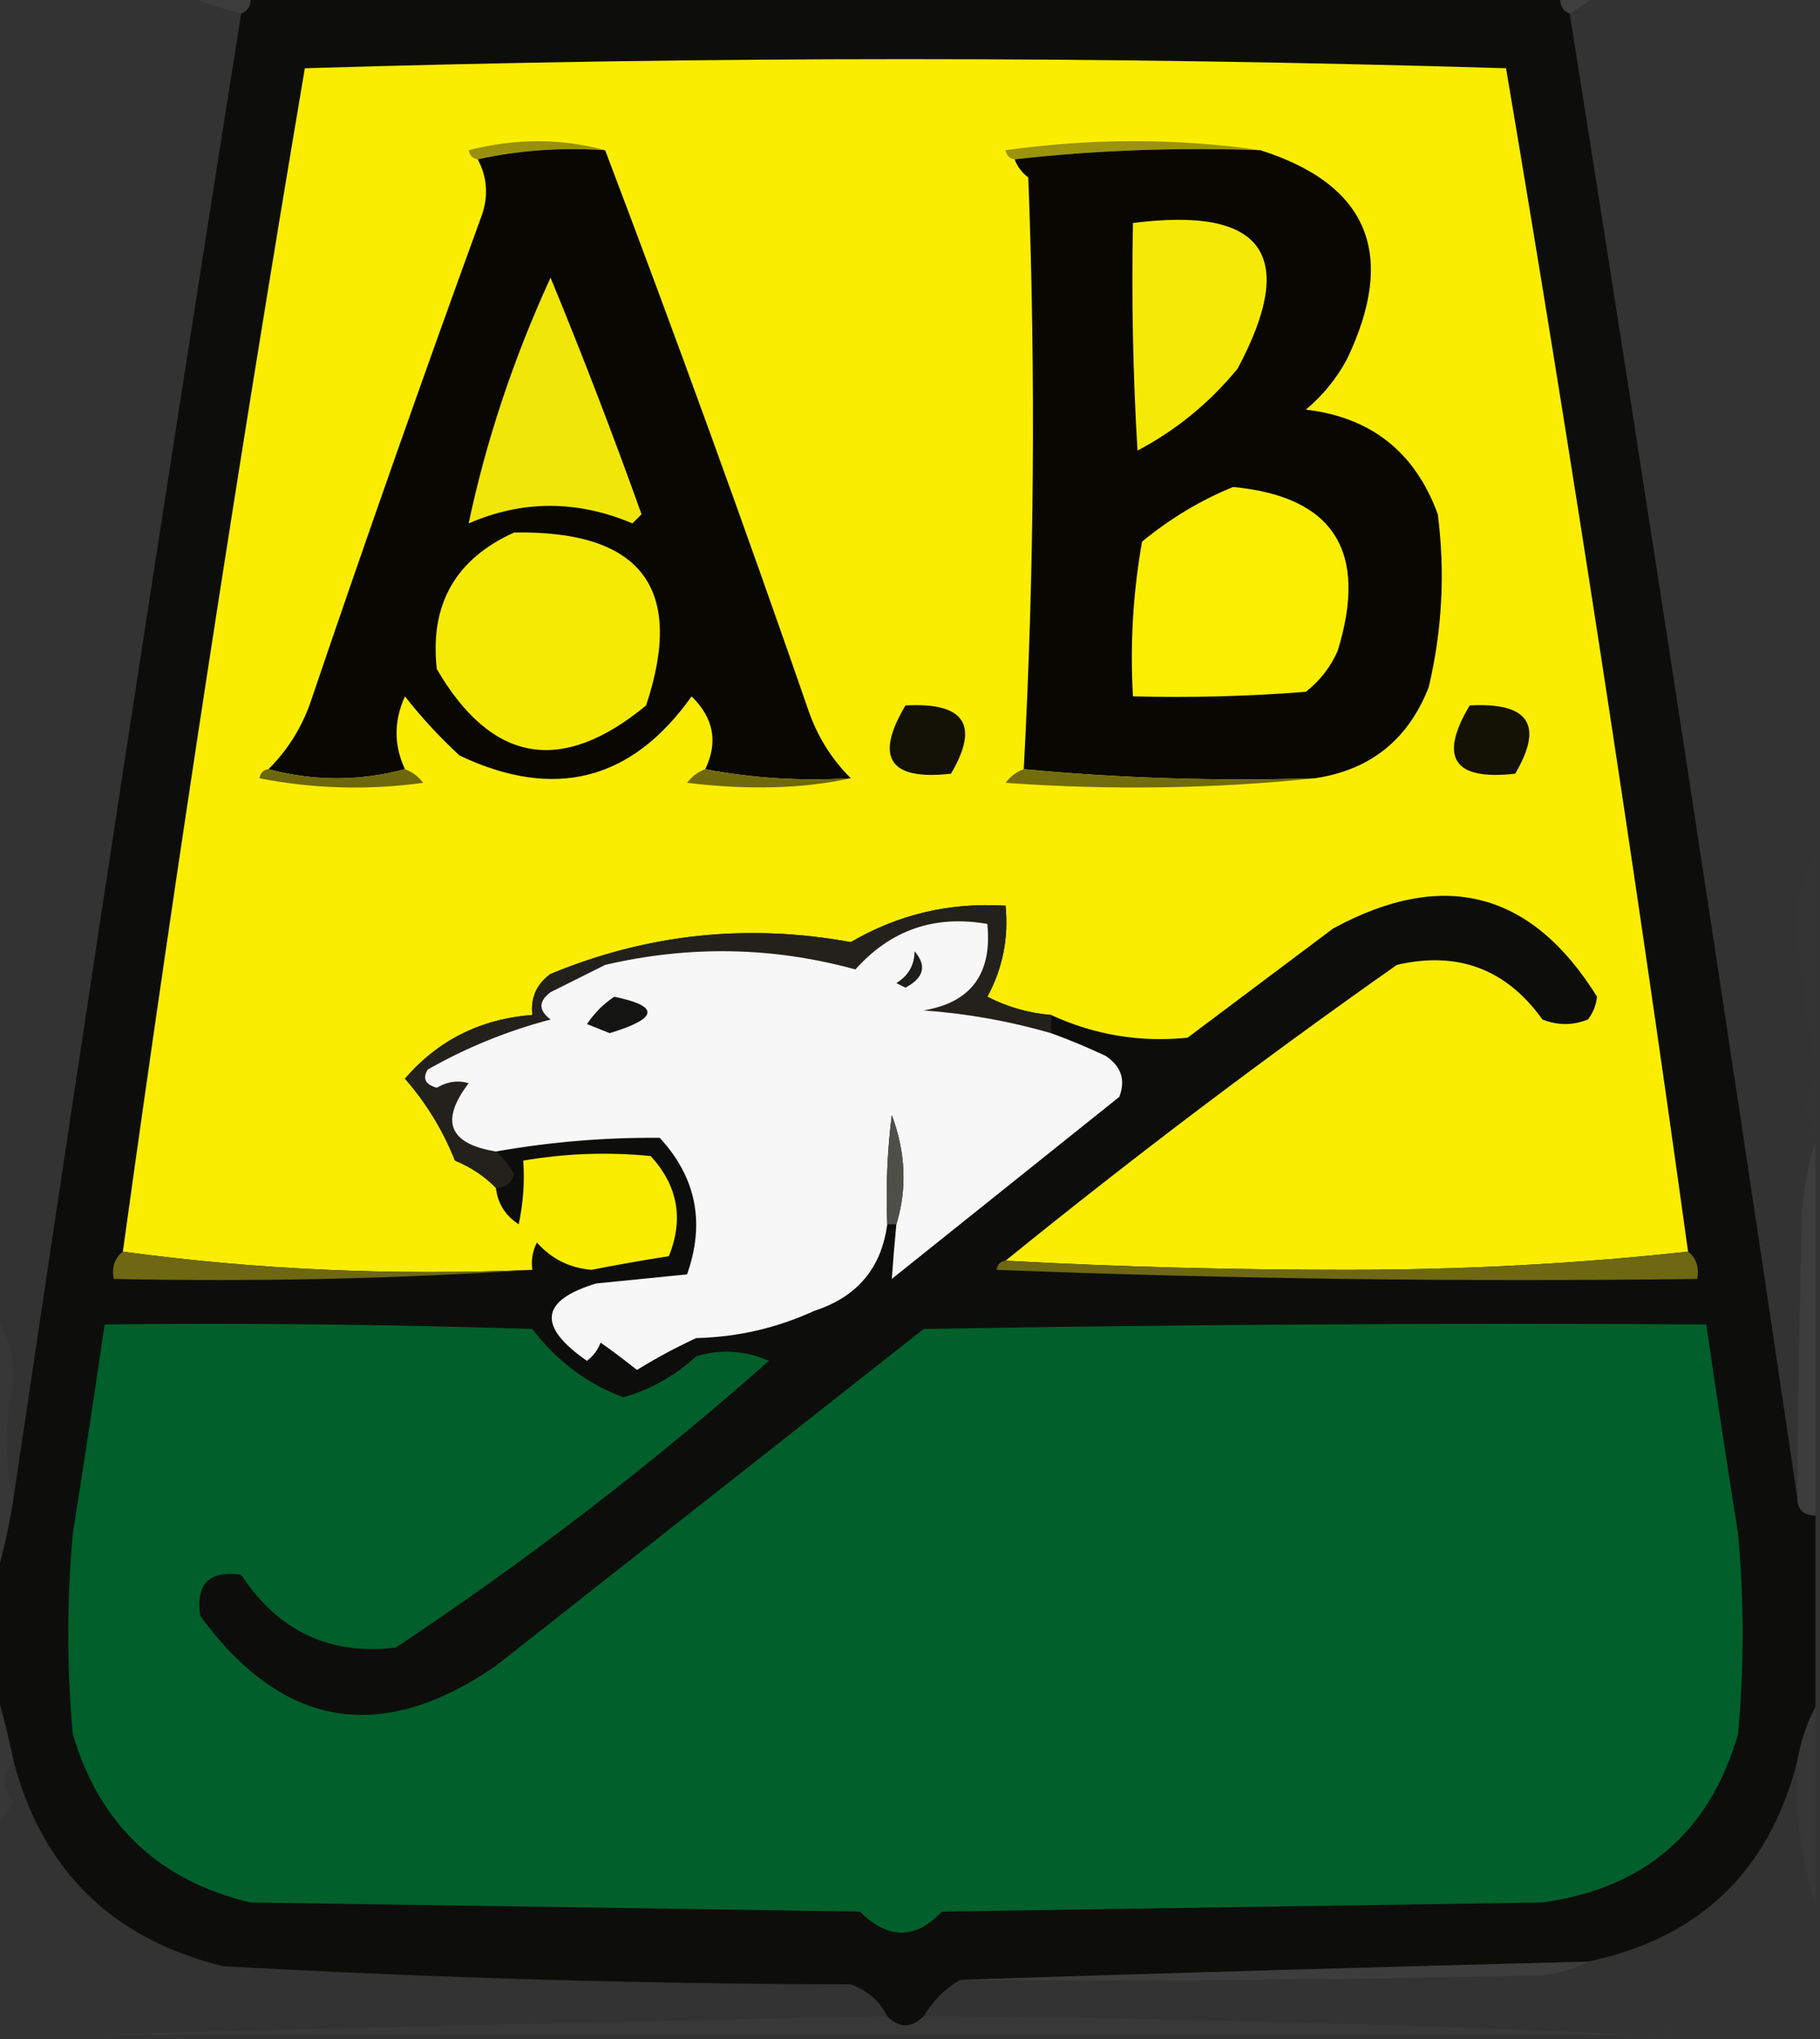 <?xml version="1.0" encoding="UTF-8"?>
<!DOCTYPE svg PUBLIC "-//W3C//DTD SVG 1.1//EN" "http://www.w3.org/Graphics/SVG/1.1/DTD/svg11.dtd">
<svg xmlns="http://www.w3.org/2000/svg" version="1.1" width="200px" height="224px" style="shape-rendering:geometricPrecision; text-rendering:geometricPrecision; image-rendering:optimizeQuality; fill-rule:evenodd; clip-rule:evenodd" xmlns:xlink="http://www.w3.org/1999/xlink">
<rect width="100%" height="100%" fill="#333333" stroke="none"/>
<g><path style="opacity:0.047" fill="#f9f9f9" d="M 20.5,-0.5 C 22.833,-0.5 25.167,-0.5 27.5,-0.5C 27.672,0.492 27.338,1.158 26.5,1.5C 24.374,0.952 22.374,0.285 20.5,-0.5 Z"/></g>
<g><path style="opacity:0.061" fill="#f5f5f5" d="M 171.5,-0.5 C 172.833,-0.5 174.167,-0.5 175.5,-0.5C 174.5,0.167 173.5,0.833 172.5,1.5C 171.662,1.158 171.328,0.492 171.5,-0.5 Z"/></g>
<g><path style="opacity:0.998" fill="#0d0e0c" d="M 27.5,-0.5 C 75.5,-0.5 123.5,-0.5 171.5,-0.5C 171.328,0.492 171.662,1.158 172.5,1.5C 181.113,55.791 189.446,110.125 197.5,164.5C 197.5,165.833 198.167,166.5 199.5,166.5C 199.5,173.5 199.5,180.5 199.5,187.5C 198.542,189.302 197.875,191.302 197.5,193.5C 194.397,205.603 186.73,212.937 174.5,215.5C 151.344,216.092 128.344,216.759 105.5,217.5C 103.861,218.473 102.527,219.806 101.5,221.5C 100.167,222.833 98.833,222.833 97.5,221.5C 96.657,219.827 95.324,218.66 93.5,218C 70.458,217.948 47.458,217.281 24.5,216C 12.343,213.009 4.676,205.509 1.5,193.5C 0.922,190.72 0.255,188.053 -0.5,185.5C -0.5,181.5 -0.5,177.5 -0.5,173.5C 0.344,170.655 1.01,167.655 1.5,164.5C 9.554,110.125 17.887,55.791 26.5,1.5C 27.338,1.158 27.672,0.492 27.5,-0.5 Z"/></g>
<g><path style="opacity:1" fill="#faed02" d="M 185.5,137.5 C 173.352,138.832 160.852,139.499 148,139.5C 135.329,139.5 122.829,139.167 110.5,138.5C 124.445,127.19 138.778,116.356 153.5,106C 160.189,104.451 165.522,106.451 169.5,112C 171.167,112.667 172.833,112.667 174.5,112C 175.059,111.275 175.392,110.442 175.5,109.5C 168.295,97.909 158.628,95.409 146.5,102C 141.167,106 135.833,110 130.5,114C 125.27,114.534 120.27,113.701 115.5,111.5C 113.04,111.301 110.707,110.635 108.5,109.5C 110.184,106.388 110.85,103.054 110.5,99.5C 104.379,99.114 98.712,100.448 93.5,103.5C 82.134,101.427 71.134,102.593 60.5,107C 58.963,108.11 58.297,109.61 58.5,111.5C 52.813,111.942 48.146,114.275 44.5,118.5C 46.835,121.166 48.669,124.166 50,127.5C 51.751,128.222 53.251,129.222 54.5,130.5C 54.685,132.196 55.519,133.529 57,134.5C 57.497,132.19 57.663,129.857 57.5,127.5C 62.149,126.705 66.816,126.539 71.5,127C 74.488,130.252 75.155,133.918 73.5,138C 70.657,138.446 67.824,138.946 65,139.5C 62.594,139.297 60.594,138.297 59,136.5C 58.517,137.448 58.35,138.448 58.5,139.5C 43.129,140.15 28.129,139.484 13.5,137.5C 19.522,94.061 26.188,50.727 33.5,7.5C 77.5,6.167 121.5,6.167 165.5,7.5C 172.812,50.727 179.478,94.061 185.5,137.5 Z"/></g>
<g><path style="opacity:1" fill="#99910c" d="M 66.5,16.5 C 61.637,16.18 56.97,16.514 52.5,17.5C 51.957,17.44 51.624,17.107 51.5,16.5C 56.652,15.186 61.652,15.186 66.5,16.5 Z"/></g>
<g><path style="opacity:1" fill="#9c940c" d="M 138.5,16.5 C 129.318,16.173 120.318,16.507 111.5,17.5C 110.957,17.44 110.624,17.107 110.5,16.5C 119.992,15.178 129.325,15.178 138.5,16.5 Z"/></g>
<g><path style="opacity:1" fill="#080702" d="M 66.5,16.5 C 74.265,36.954 81.765,57.62 89,78.5C 90.012,81.202 91.512,83.535 93.5,85.5C 87.974,85.821 82.641,85.488 77.5,84.5C 78.929,81.537 78.429,78.87 76,76.5C 69.418,85.777 60.918,87.944 50.5,83C 48.316,80.984 46.316,78.817 44.5,76.5C 43.271,79.199 43.271,81.865 44.5,84.5C 39.5,85.833 34.5,85.833 29.5,84.5C 31.488,82.535 32.988,80.202 34,77.5C 40.136,59.425 46.469,41.425 53,23.5C 53.678,21.402 53.511,19.402 52.5,17.5C 56.97,16.514 61.637,16.18 66.5,16.5 Z"/></g>
<g><path style="opacity:1" fill="#090702" d="M 138.5,16.5 C 150.376,20.276 153.543,27.943 148,39.5C 146.859,41.609 145.359,43.442 143.5,45C 150.683,45.848 155.516,49.681 158,56.5C 158.818,62.902 158.484,69.235 157,75.5C 154.746,81.257 150.579,84.591 144.5,85.5C 133.654,85.828 122.987,85.494 112.5,84.5C 113.655,62.906 113.821,41.239 113,19.5C 112.283,18.956 111.783,18.289 111.5,17.5C 120.318,16.507 129.318,16.173 138.5,16.5 Z"/></g>
<g><path style="opacity:1" fill="#f5ea06" d="M 124.5,24.5 C 138.853,22.66 142.687,27.994 136,40.5C 132.914,44.257 129.248,47.257 125,49.5C 124.5,41.173 124.334,32.84 124.5,24.5 Z"/></g>
<g><path style="opacity:1" fill="#f0e607" d="M 60.5,30.5 C 64.001,38.989 67.335,47.656 70.5,56.5C 70.167,56.833 69.833,57.167 69.5,57.5C 63.41,54.93 57.41,54.93 51.5,57.5C 53.429,48.379 56.429,39.379 60.5,30.5 Z"/></g>
<g><path style="opacity:1" fill="#faee02" d="M 135.5,53.5 C 146.543,54.545 150.377,60.545 147,71.5C 146.215,73.286 145.049,74.786 143.5,76C 137.175,76.499 130.842,76.666 124.5,76.5C 124.171,70.794 124.505,65.128 125.5,59.5C 128.598,56.957 131.931,54.957 135.5,53.5 Z"/></g>
<g><path style="opacity:1" fill="#f5ea04" d="M 56.5,58.5 C 70.461,58.263 75.294,64.597 71,77.5C 61.699,85.172 54.032,83.839 48,73.5C 47.21,66.41 50.044,61.41 56.5,58.5 Z"/></g>
<g><path style="opacity:1" fill="#131105" d="M 99.5,77.5 C 106.004,77.138 107.671,79.638 104.5,85C 97.745,85.756 96.078,83.256 99.5,77.5 Z"/></g>
<g><path style="opacity:1" fill="#141105" d="M 161.5,77.5 C 168.004,77.138 169.671,79.638 166.5,85C 159.745,85.756 158.078,83.256 161.5,77.5 Z"/></g>
<g><path style="opacity:1" fill="#6e670c" d="M 29.5,84.5 C 34.5,85.833 39.5,85.833 44.5,84.5C 45.289,84.783 45.956,85.283 46.5,86C 40.472,86.83 34.472,86.664 28.5,85.5C 28.624,84.893 28.957,84.56 29.5,84.5 Z"/></g>
<g><path style="opacity:1" fill="#70690c" d="M 77.5,84.5 C 82.641,85.488 87.974,85.821 93.5,85.5C 88.254,86.648 82.254,86.814 75.5,86C 76.044,85.283 76.711,84.783 77.5,84.5 Z"/></g>
<g><path style="opacity:1" fill="#736c0c" d="M 112.5,84.5 C 122.987,85.494 133.654,85.828 144.5,85.5C 133.341,86.659 122.008,86.826 110.5,86C 111.044,85.283 111.711,84.783 112.5,84.5 Z"/></g>
<g><path style="opacity:0.006" fill="#fefffe" d="M 199.5,93.5 C 199.5,101.167 199.5,108.833 199.5,116.5C 198.444,111.864 197.777,107.031 197.5,102C 197.36,98.85 198.027,96.017 199.5,93.5 Z"/></g>
<g><path style="opacity:1" fill="#23211c" d="M 115.5,111.5 C 115.5,112.167 115.5,112.833 115.5,113.5C 110.942,112.179 106.275,111.346 101.5,111C 106.714,110.133 109.048,106.967 108.5,101.5C 102.709,100.489 97.876,102.156 94,106.5C 84.938,104.007 75.771,103.841 66.5,106C 64.5,107 62.5,108 60.5,109C 59.167,110 59.167,111 60.5,112C 55.742,113.251 51.242,115.085 47,117.5C 46.409,118.483 46.742,119.15 48,119.5C 49.162,118.813 50.328,118.647 51.5,119C 48.332,123.161 49.332,125.661 54.5,126.5C 55.278,127.156 55.944,127.989 56.5,129C 56.164,130.03 55.497,130.53 54.5,130.5C 53.251,129.222 51.751,128.222 50,127.5C 48.669,124.166 46.835,121.166 44.5,118.5C 48.146,114.275 52.813,111.942 58.5,111.5C 58.297,109.61 58.963,108.11 60.5,107C 71.134,102.593 82.134,101.427 93.5,103.5C 98.712,100.448 104.379,99.114 110.5,99.5C 110.85,103.054 110.184,106.388 108.5,109.5C 110.707,110.635 113.04,111.301 115.5,111.5 Z"/></g>
<g><path style="opacity:1" fill="#f7f7f7" d="M 115.5,113.5 C 117.512,114.228 119.512,115.062 121.5,116C 123.211,117.133 123.711,118.633 123,120.5C 114.667,127.167 106.333,133.833 98,140.5C 98.135,138.575 98.302,136.575 98.5,134.5C 99.694,130.611 99.528,126.611 98,122.5C 97.501,126.486 97.335,130.486 97.5,134.5C 96.857,139.314 94.191,142.48 89.5,144C 85.389,145.891 81.056,146.891 76.5,147C 74.238,148.047 72.071,149.213 70,150.5C 68.51,149.318 67.177,148.318 66,147.5C 65.692,148.308 65.192,148.975 64.5,149.5C 59.027,145.704 59.36,142.87 65.5,141C 68.833,140.667 72.167,140.333 75.5,140C 77.506,134.348 76.506,129.348 72.5,125C 66.475,124.947 60.475,125.447 54.5,126.5C 49.332,125.661 48.332,123.161 51.5,119C 50.328,118.647 49.162,118.813 48,119.5C 46.742,119.15 46.409,118.483 47,117.5C 51.242,115.085 55.742,113.251 60.5,112C 59.167,111 59.167,110 60.5,109C 62.5,108 64.5,107 66.5,106C 75.771,103.841 84.938,104.007 94,106.5C 97.876,102.156 102.709,100.489 108.5,101.5C 109.048,106.967 106.714,110.133 101.5,111C 106.275,111.346 110.942,112.179 115.5,113.5 Z"/></g>
<g><path style="opacity:1" fill="#1d1d1a" d="M 100.5,104.5 C 101.867,106.093 101.534,107.426 99.5,108.5C 99.167,108.333 98.833,108.167 98.5,108C 99.823,107.184 100.489,106.017 100.5,104.5 Z"/></g>
<g><path style="opacity:1" fill="#141412" d="M 67.5,109.5 C 72.532,110.535 72.365,111.869 67,113.5C 66.167,113.167 65.333,112.833 64.5,112.5C 65.34,111.265 66.34,110.265 67.5,109.5 Z"/></g>
<g><path style="opacity:0.004" fill="#fefffe" d="M 199.5,118.5 C 199.5,120.5 199.5,122.5 199.5,124.5C 198.167,122.5 198.167,120.5 199.5,118.5 Z"/></g>
<g><path style="opacity:0.05" fill="#fefefe" d="M 199.5,125.5 C 199.5,139.167 199.5,152.833 199.5,166.5C 198.167,166.5 197.5,165.833 197.5,164.5C 197.584,154.351 197.751,144.017 198,133.5C 198.183,130.635 198.683,127.969 199.5,125.5 Z"/></g>
<g><path style="opacity:1" fill="#4f4f49" d="M 98.5,134.5 C 98.167,134.5 97.833,134.5 97.5,134.5C 97.335,130.486 97.501,126.486 98,122.5C 99.528,126.611 99.694,130.611 98.5,134.5 Z"/></g>
<g><path style="opacity:1" fill="#6e6813" d="M 13.5,137.5 C 28.129,139.484 43.129,140.15 58.5,139.5C 43.342,140.496 28.009,140.83 12.5,140.5C 12.263,139.209 12.596,138.209 13.5,137.5 Z"/></g>
<g><path style="opacity:1" fill="#6e6813" d="M 185.5,137.5 C 186.404,138.209 186.737,139.209 186.5,140.5C 160.825,140.833 135.158,140.5 109.5,139.5C 109.624,138.893 109.957,138.56 110.5,138.5C 122.829,139.167 135.329,139.5 148,139.5C 160.852,139.499 173.352,138.832 185.5,137.5 Z"/></g>
<g><path style="opacity:0.021" fill="#fefefe" d="M -0.5,144.5 C 0.926,146.679 1.592,149.179 1.5,152C 0.499,156.337 0.499,160.504 1.5,164.5C 1.01,167.655 0.344,170.655 -0.5,173.5C -0.5,163.833 -0.5,154.167 -0.5,144.5 Z"/></g>
<g><path style="opacity:1" fill="#005f2a" d="M 11.5,145.5 C 27.17,145.333 42.837,145.5 58.5,146C 61.152,149.496 64.486,151.996 68.5,153.5C 71.527,152.639 74.194,151.139 76.5,149C 79.227,148.182 81.894,148.348 84.5,149.5C 71.57,160.926 57.903,171.426 43.5,181C 36.258,181.881 30.592,179.215 26.5,173C 23,172.5 21.5,174 22,177.5C 31.031,189.875 41.864,191.708 54.5,183C 70.167,170.667 85.833,158.333 101.5,146C 130.165,145.5 158.831,145.333 187.5,145.5C 188.619,153.163 189.785,160.83 191,168.5C 191.667,175.833 191.667,183.167 191,190.5C 187.866,201.297 180.7,207.464 169.5,209C 147.5,209.333 125.5,209.667 103.5,210C 100.607,213.089 97.607,213.089 94.5,210C 72.167,209.667 49.833,209.333 27.5,209C 17.433,206.6 10.933,200.434 8,190.5C 7.333,183.167 7.333,175.833 8,168.5C 9.215,160.83 10.381,153.163 11.5,145.5 Z"/></g>
<g><path style="opacity:0.022" fill="#f7f7f7" d="M -0.5,185.5 C 0.255,188.053 0.922,190.72 1.5,193.5C 0.199,194.884 0.199,196.384 1.5,198C 0.934,198.995 0.267,199.828 -0.5,200.5C -0.5,195.5 -0.5,190.5 -0.5,185.5 Z"/></g>
<g><path style="opacity:0.023" fill="#f5f5f5" d="M 199.5,187.5 C 199.5,194.833 199.5,202.167 199.5,209.5C 197.897,204.187 197.23,198.854 197.5,193.5C 197.875,191.302 198.542,189.302 199.5,187.5 Z"/></g>
<g><path style="opacity:0.404" fill="#4e4e4e" d="M 174.5,215.5 C 173.048,216.302 171.382,216.802 169.5,217C 148.169,217.5 126.836,217.667 105.5,217.5C 128.344,216.759 151.344,216.092 174.5,215.5 Z"/></g>
<g><path style="opacity:0.024" fill="#fefefe" d="M 97.5,221.5 C 98.833,222.833 100.167,222.833 101.5,221.5C 127.366,221.675 153.366,222.342 179.5,223.5C 123.167,223.5 66.833,223.5 10.5,223.5C 39.653,222.736 68.653,222.07 97.5,221.5 Z"/></g>
<g><path style="opacity:0.004" fill="#fefffe" d="M 181.5,223.5 C 182.167,222.167 182.833,222.167 183.5,223.5C 182.833,223.5 182.167,223.5 181.5,223.5 Z"/></g>
</svg>
